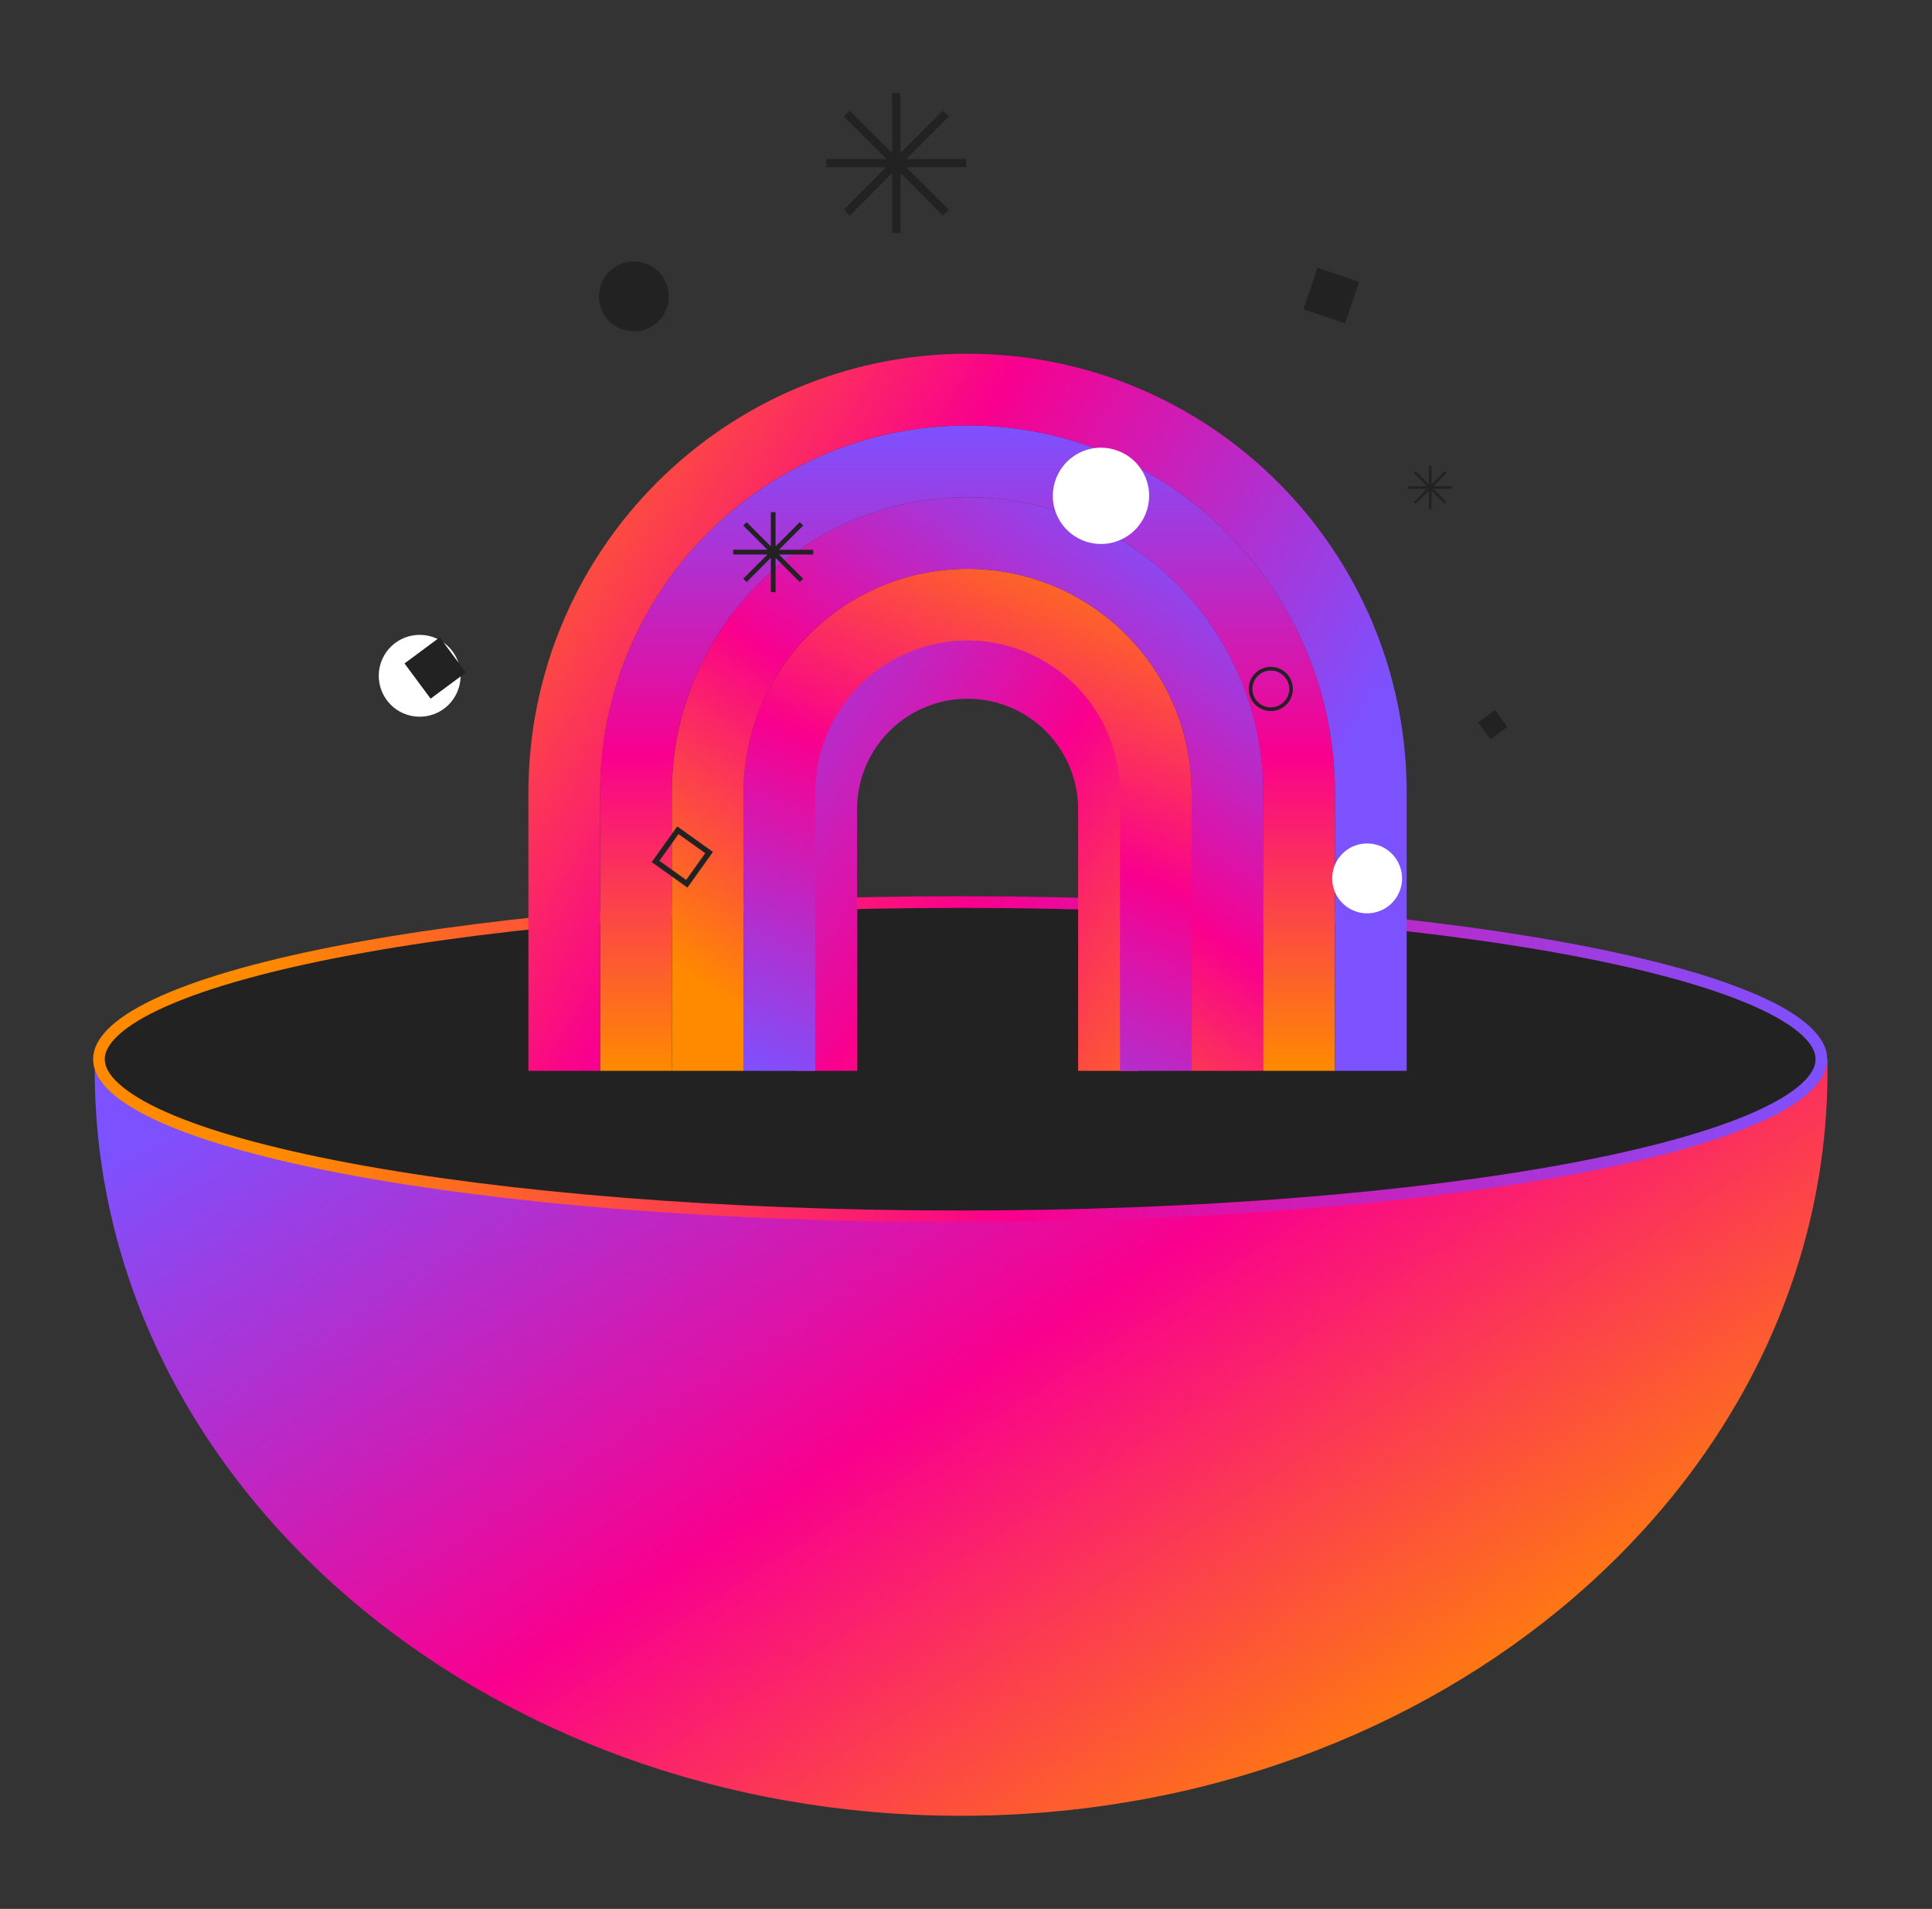 <svg xmlns='http://www.w3.org/2000/svg' width='166' height='164' fill='none'>
  <rect width="100%" height="100%" fill="#333333" stroke="none"/>
  <path fill='url(#a)' d='M8.15 91c-.005.333-.008.666-.008 1 0 35.346 33.328 64 74.44 64 41.111 0 74.439-28.654 74.439-64 0-.334-.003-.667-.009-1H8.151Z'/>
  <path fill='#222' stroke='url(#b)' d='M156.5 91c0 .773-.415 1.593-1.352 2.453-.936.86-2.345 1.713-4.206 2.54-3.718 1.651-9.129 3.151-15.855 4.415-13.443 2.526-32.036 4.092-52.587 4.092-20.551 0-39.144-1.566-52.587-4.092-6.726-1.264-12.137-2.764-15.855-4.415-1.861-.827-3.27-1.68-4.206-2.54C8.915 92.593 8.5 91.773 8.5 91c0-.773.415-1.593 1.352-2.453.936-.86 2.345-1.713 4.206-2.54 3.718-1.651 9.13-3.151 15.855-4.415C43.356 79.066 61.949 77.5 82.5 77.5c20.551 0 39.144 1.566 52.587 4.092 6.726 1.264 12.137 2.764 15.855 4.415 1.861.827 3.27 1.68 4.206 2.54.937.86 1.352 1.68 1.352 2.453Z'/>
  <path fill='url(#c)' d='M92.633 92V69.667a9.496 9.496 0 1 0-18.99 0V92h-5.137V69.667c0-8.081 6.55-14.632 14.632-14.632 8.081 0 14.632 6.55 14.632 14.632V92h-5.137Z'/>
  <path fill='url(#d)' d='M96.23 92V68.126c0-7.23-5.861-13.092-13.092-13.092-7.231 0-13.093 5.861-13.093 13.092V92h-6.16V68.126c0-10.633 8.62-19.253 19.253-19.253 10.633 0 19.253 8.62 19.253 19.253V92h-6.16Z'/>
  <path fill='url(#e)' d='M102.392 92V68.126c0-10.633-8.62-19.253-19.254-19.253-10.634 0-19.254 8.62-19.254 19.253V92h-6.16V68.126c0-14.035 11.378-25.413 25.414-25.413 14.035 0 25.414 11.378 25.414 25.413V92h-6.16Z'/>
  <path fill='url(#f)' d='M108.544 92V68.122c0-14.034-11.377-25.41-25.411-25.41s-25.41 11.376-25.41 25.41V92h-6.161V68.122c0-17.436 14.135-31.571 31.57-31.571 17.437 0 31.572 14.135 31.572 31.57V92h-6.16Z'/>
  <path fill='url(#g)' d='M114.704 92V68.122c0-17.436-14.135-31.571-31.57-31.571-17.437 0-31.572 14.135-31.572 31.57v23.88h-6.16V68.12c0-20.837 16.893-37.73 37.731-37.73 20.839 0 37.731 16.893 37.731 37.73v23.88h-6.16Z'/>
  <circle cx='117.465' cy='75.465' r='3.002' fill='#fff' transform='rotate(-99.706 117.465 75.465)'/>
  <circle cx='109.19' cy='59.19' r='1.74' stroke='#222' stroke-width='.315' transform='rotate(-99.706 109.19 59.19)'/>
  <path stroke='#222' stroke-width='.471' d='m56.328 74.01 1.916-2.681 2.682 1.916-1.916 2.682z'/>
  <path fill='#222' d='M122.772 42.153v1.614h.224v-1.613l1.14 1.14.159-.158-1.141-1.14h1.613v-.224h-1.614l1.142-1.142-.159-.158-1.14 1.14V40h-.224v1.613l-1.142-1.141-.158.158 1.141 1.142H121v.224h1.612l-1.14 1.14.158.159 1.142-1.142Z'/>
  <circle cx='94.598' cy='42.599' r='4.136' fill='#fff' transform='rotate(-118.159 94.598 42.599)'/>
  <circle cx='36.059' cy='58.059' r='3.516' fill='#fff' transform='rotate(-99.706 36.059 58.059)'/>
  <circle cx='54.465' cy='25.465' r='3.002' fill='#222' transform='rotate(-99.706 54.465 25.465)'/>
  <path fill='#222' d='M76.654 14.873v5.148h.716v-5.145l3.639 3.639.506-.506-3.64-3.639h5.146v-.715h-5.149l3.643-3.643-.506-.506-3.64 3.64V8h-.715v5.149l-3.642-3.643-.506.506 3.643 3.643H71v.715h5.145l-3.639 3.64.506.505 3.642-3.642ZM66.23 47.927v2.942h.41v-2.94l2.08 2.08.288-.29-2.08-2.08h2.941v-.408h-2.942l2.081-2.081-.289-.29-2.08 2.08V44h-.408v2.942L64.15 44.86l-.29.289 2.082 2.081H63v.409h2.94l-2.08 2.08.29.288 2.08-2.08ZM34.756 56.999l3.026-2.244 2.244 3.027-3.027 2.243zM127 62.071 128.445 61l1.071 1.445-1.445 1.071zM113.215 23l3.566 1.215-1.216 3.566L112 26.566z'/>
  <defs>
    <linearGradient id='a' x1='62.5' x2='120.868' y1='65' y2='155.635' gradientUnits='userSpaceOnUse'>
      <stop stop-color='#7C52FF'/>
      <stop offset='.521' stop-color='#F9008E'/>
      <stop offset='1' stop-color='#FF8A00'/>
    </linearGradient>
    <linearGradient id='b' x1='156.5' x2='25' y1='83.5' y2='101' gradientUnits='userSpaceOnUse'>
      <stop stop-color='#7C52FF'/>
      <stop offset='.542' stop-color='#F9008E'/>
      <stop offset='1' stop-color='#FF8A00'/>
    </linearGradient>
    <linearGradient id='c' x1='54.478' x2='107.171' y1='58.827' y2='96.369' gradientUnits='userSpaceOnUse'>
      <stop stop-color='#7C52FF'/>
      <stop offset='.51' stop-color='#F9008E'/>
      <stop offset='1' stop-color='#FF8A00'/>
    </linearGradient>
    <linearGradient id='d' x1='51.05' x2='72.984' y1='86.903' y2='34.751' gradientUnits='userSpaceOnUse'>
      <stop stop-color='#7C52FF'/>
      <stop offset='.51' stop-color='#F9008E'/>
      <stop offset='1' stop-color='#FF8A00'/>
    </linearGradient>
    <linearGradient id='e' x1='94.029' x2='64.143' y1='40.366' y2='87.153' gradientUnits='userSpaceOnUse'>
      <stop stop-color='#7C52FF'/>
      <stop offset='.51' stop-color='#F9008E'/>
      <stop offset='1' stop-color='#FF8A00'/>
    </linearGradient>
    <linearGradient id='f' x1='83.133' x2='83.133' y1='36.551' y2='92' gradientUnits='userSpaceOnUse'>
      <stop stop-color='#7C52FF'/>
      <stop offset='.51' stop-color='#F9008E'/>
      <stop offset='1' stop-color='#FF8A00'/>
    </linearGradient>
    <linearGradient id='g' x1='123.174' x2='53.208' y1='52.659' y2='9.741' gradientUnits='userSpaceOnUse'>
      <stop stop-color='#7C52FF'/>
      <stop offset='.51' stop-color='#F9008E'/>
      <stop offset='1' stop-color='#FF8A00'/>
    </linearGradient>
  </defs>
</svg>
